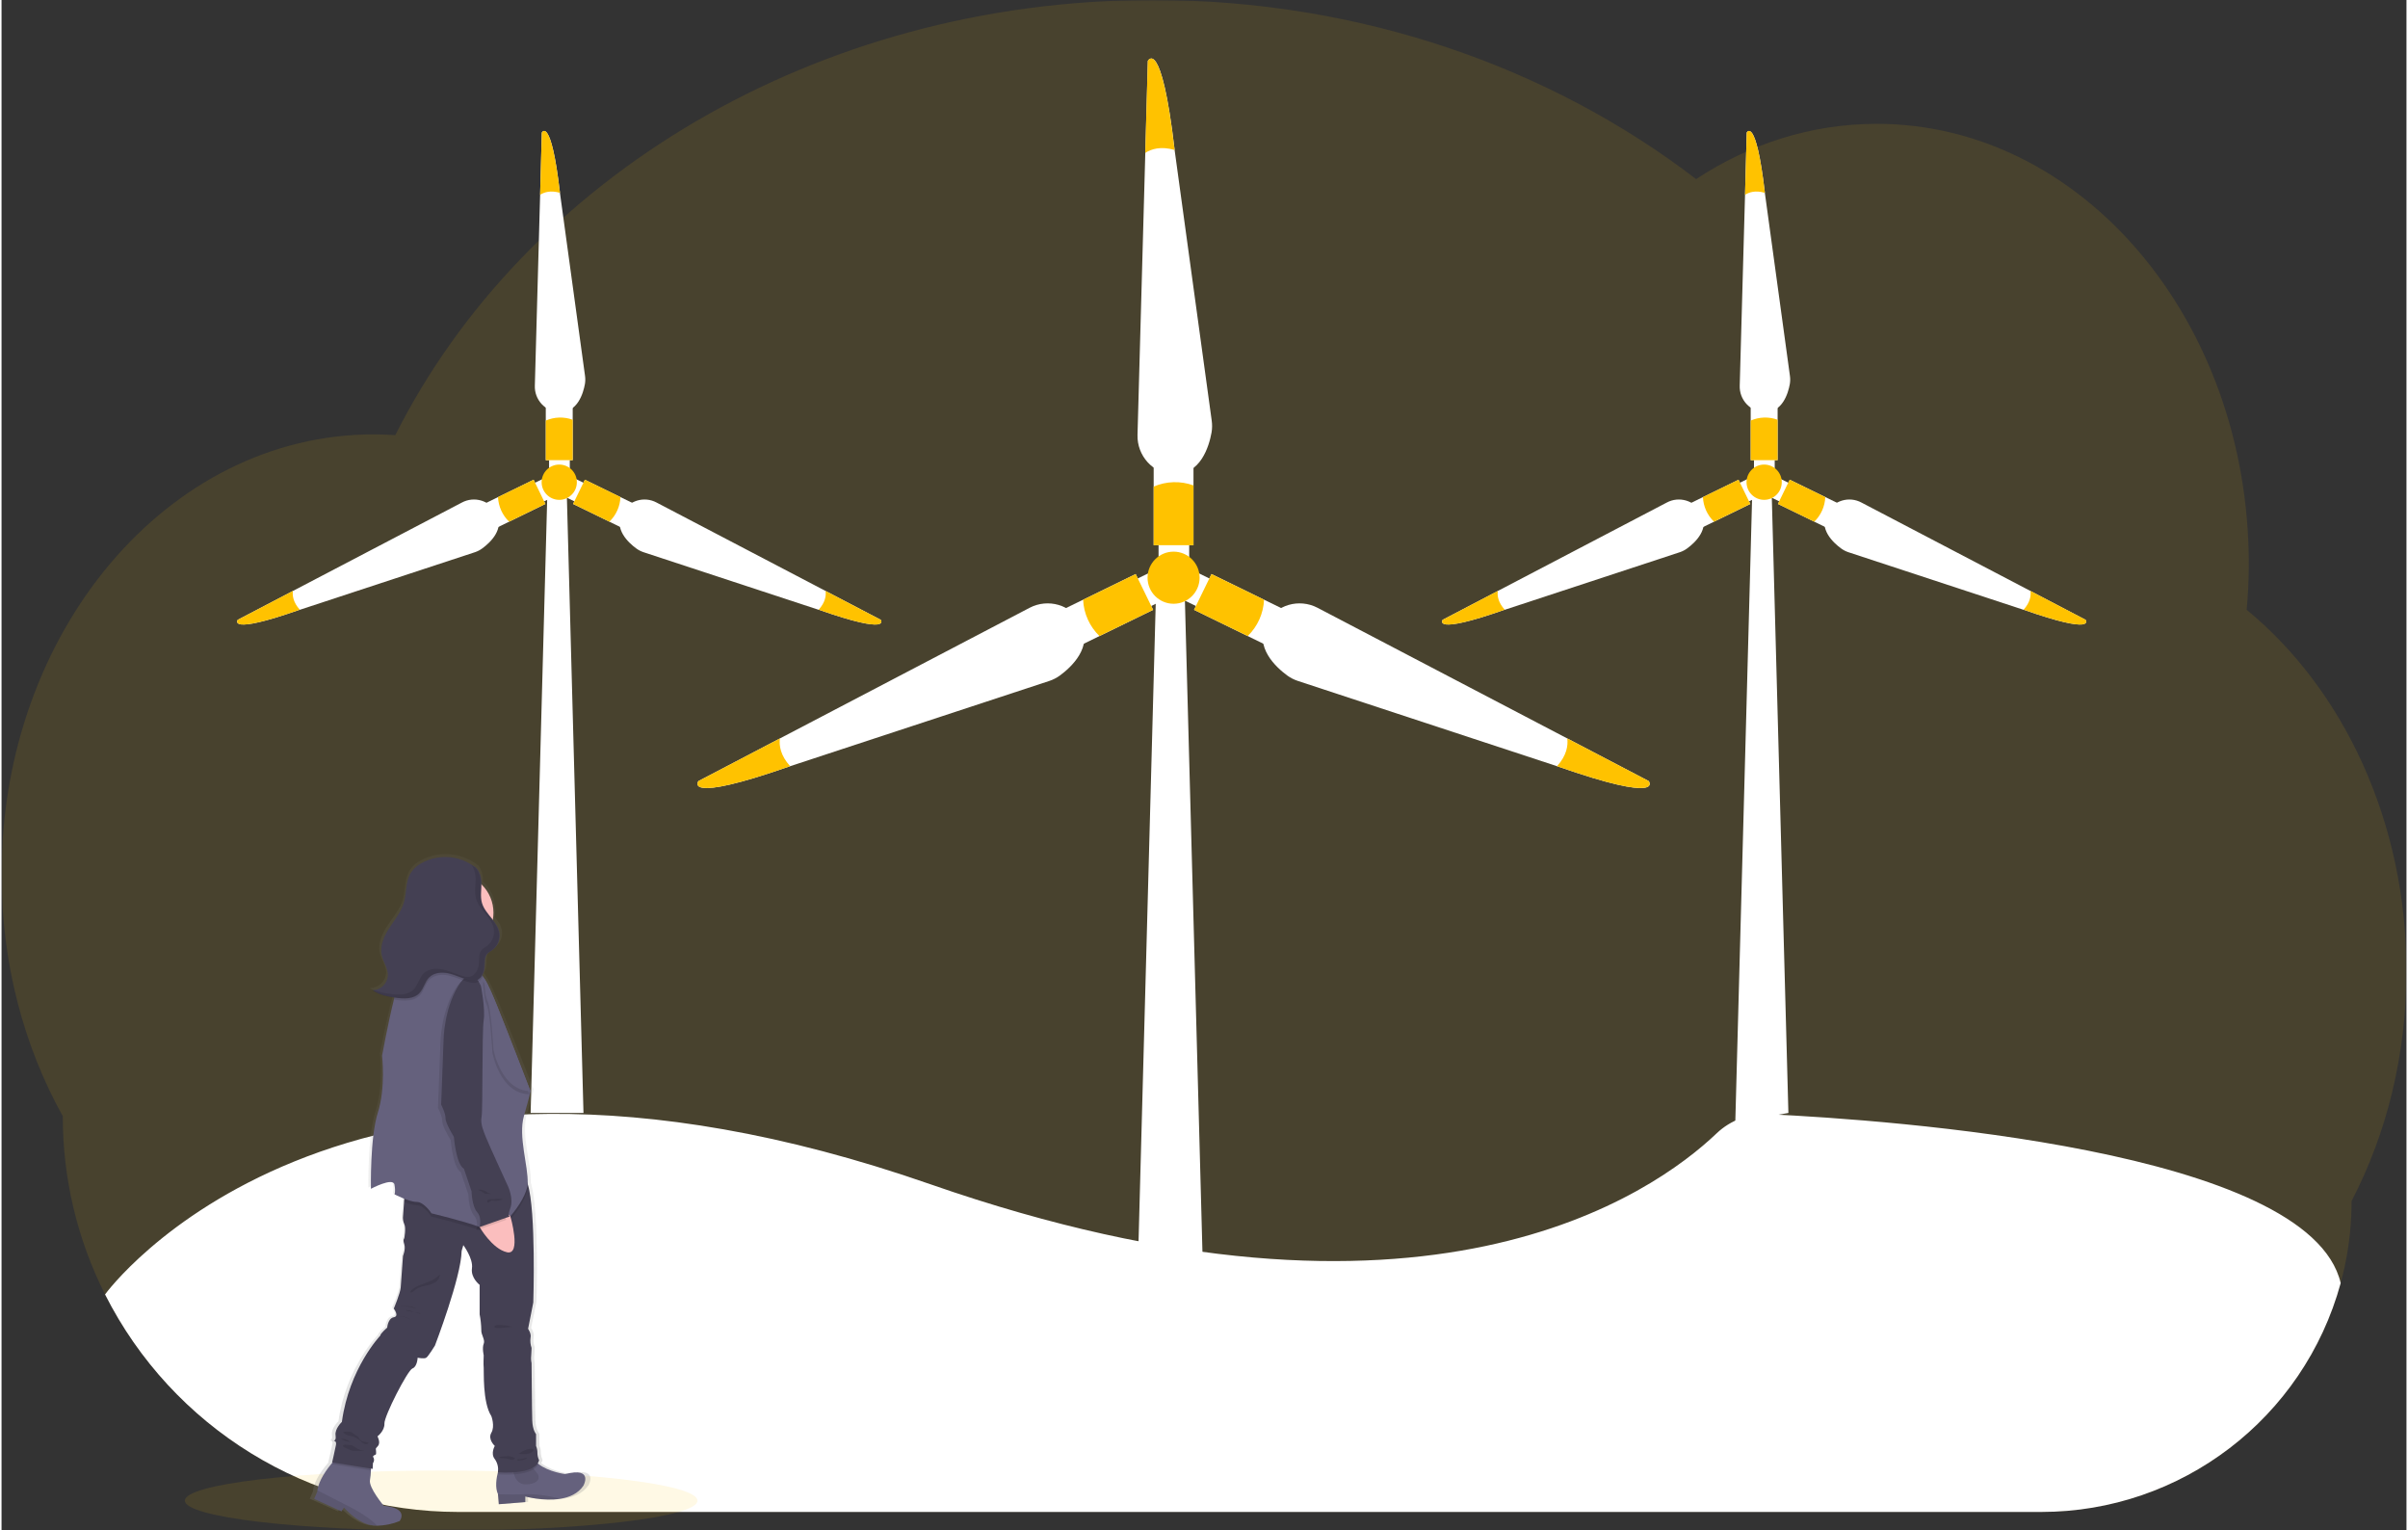 <?xml version="1.0" encoding="UTF-8"?>
<svg xmlns="http://www.w3.org/2000/svg" xmlns:xlink="http://www.w3.org/1999/xlink" width="787px" height="500px" viewBox="0 0 786 500" version="1.1">
<rect x="0" y="0" width="786" height="500" fill="#333333" stroke="none"/>
<defs>
<filter id="alpha" filterUnits="objectBoundingBox" x="0%" y="0%" width="100%" height="100%">
  <feColorMatrix type="matrix" in="SourceGraphic" values="0 0 0 0 1 0 0 0 0 1 0 0 0 0 1 0 0 0 1 0"/>
</filter>
<mask id="mask0">
  <g filter="url(#alpha)">
<rect x="0" y="0" width="786" height="500" style="fill:rgb(0%,0%,0%);fill-opacity:0.102;stroke:none;"/>
  </g>
</mask>
<clipPath id="clip1">
  <rect x="0" y="0" width="786" height="501"/>
</clipPath>
<g id="surface5" clip-path="url(#clip1)">
<path style=" stroke:none;fill-rule:nonzero;fill:rgb(100%,76.078%,0%);fill-opacity:1;" d="M 786 317.285 C 786.016 330.664 784.438 343.996 781.293 357 C 778.328 369.305 773.883 381.207 768.062 392.441 C 768.098 419.387 757.422 445.238 738.391 464.293 C 719.355 483.344 693.535 494.035 666.617 494.004 L 149.211 494.004 C 100.445 493.973 55.84 466.5 33.836 422.938 C 24.723 404.879 19.988 384.93 20.02 364.699 C 7.367 342 0 314.855 0 285.668 C 0 206.277 54.441 141.926 121.609 141.926 C 123.988 141.926 126.352 142.016 128.695 142.172 C 170.84 58.41 265.895 0 376.332 0 C 444.227 0 506.289 22.062 553.836 58.516 C 571.312 47.023 591.438 40.461 612.852 40.461 C 680.012 40.461 734.465 104.82 734.465 184.203 C 734.465 189.281 734.234 194.293 733.777 199.238 C 765.348 225.207 786 268.391 786 317.285 Z M 786 317.285 "/>
</g>
<mask id="mask1">
  <g filter="url(#alpha)">
<rect x="0" y="0" width="786" height="500" style="fill:rgb(0%,0%,0%);fill-opacity:0.102;stroke:none;"/>
  </g>
</mask>
<clipPath id="clip2">
  <rect x="0" y="0" width="786" height="501"/>
</clipPath>
<g id="surface8" clip-path="url(#clip2)">
<path style=" stroke:none;fill-rule:nonzero;fill:rgb(100%,76.078%,0%);fill-opacity:1;" d="M 227.453 490.309 C 227.453 484.875 189.949 480.469 143.684 480.469 C 97.422 480.469 59.918 484.875 59.918 490.309 C 59.918 495.746 97.422 500.152 143.684 500.152 C 189.949 500.152 227.453 495.746 227.453 490.309 Z M 227.453 490.309 "/>
</g>
<linearGradient id="linear0" gradientUnits="userSpaceOnUse" x1="241.37" y1="811.22" x2="241.37" y2="492.1" gradientTransform="matrix(0.687,0,0,0.688,-19.238,-59.415)">
<stop offset="0" style="stop-color:rgb(50.196%,50.196%,50.196%);stop-opacity:0.251;"/>
<stop offset="0.54" style="stop-color:rgb(50.196%,50.196%,50.196%);stop-opacity:0.122;"/>
<stop offset="1" style="stop-color:rgb(50.196%,50.196%,50.196%);stop-opacity:0.102;"/>
</linearGradient>
<mask id="mask2">
  <g filter="url(#alpha)">
<rect x="0" y="0" width="786" height="500" style="fill:rgb(0%,0%,0%);fill-opacity:0.102;stroke:none;"/>
  </g>
</mask>
<clipPath id="clip3">
  <rect x="0" y="0" width="786" height="501"/>
</clipPath>
<g id="surface11" clip-path="url(#clip3)">
<path style=" stroke:none;fill-rule:nonzero;fill:rgb(0%,0%,0%);fill-opacity:1;" d="M 167.094 479.223 C 167.094 479.223 167.094 485.109 171.387 485 C 175.684 484.891 176.258 482.656 174.898 481.141 C 173.977 480.07 173.18 478.895 172.523 477.641 Z M 167.094 479.223 "/>
</g>
<mask id="mask3">
  <g filter="url(#alpha)">
<rect x="0" y="0" width="786" height="500" style="fill:rgb(0%,0%,0%);fill-opacity:0.102;stroke:none;"/>
  </g>
</mask>
<clipPath id="clip4">
  <rect x="0" y="0" width="786" height="501"/>
</clipPath>
<g id="surface14" clip-path="url(#clip4)">
<path style=" stroke:none;fill-rule:nonzero;fill:rgb(0%,0%,0%);fill-opacity:1;" d="M 120.73 477.414 C 120.73 477.414 120.773 478.789 120.73 480.469 L 108.09 478.406 C 108.09 478.406 108.152 478.164 108.238 477.766 C 109.25 476.562 110.012 475.805 110.012 475.805 Z M 120.73 477.414 "/>
</g>
<mask id="mask4">
  <g filter="url(#alpha)">
<rect x="0" y="0" width="786" height="500" style="fill:rgb(0%,0%,0%);fill-opacity:0.102;stroke:none;"/>
  </g>
</mask>
<clipPath id="clip5">
  <rect x="0" y="0" width="786" height="501"/>
</clipPath>
<g id="surface17" clip-path="url(#clip5)">
<path style=" stroke:none;fill-rule:nonzero;fill:rgb(0%,0%,0%);fill-opacity:1;" d="M 175.504 478.336 C 173.594 482.758 162.23 481.711 162.23 481.711 C 162.285 481.355 162.305 480.992 162.293 480.633 C 162.582 479.539 162.941 478.465 163.363 477.414 C 163.363 477.414 170.824 471.074 173.312 475.832 C 173.852 476.816 174.598 477.672 175.504 478.336 Z M 175.504 478.336 "/>
</g>
<mask id="mask5">
  <g filter="url(#alpha)">
<rect x="0" y="0" width="786" height="500" style="fill:rgb(0%,0%,0%);fill-opacity:0.102;stroke:none;"/>
  </g>
</mask>
<clipPath id="clip6">
  <rect x="0" y="0" width="786" height="501"/>
</clipPath>
<g id="surface20" clip-path="url(#clip6)">
<path style=" stroke:none;fill-rule:nonzero;fill:rgb(0%,0%,0%);fill-opacity:1;" d="M 122.758 498.508 C 121.961 498.504 121.168 498.414 120.387 498.246 C 115.867 497.223 111.91 492.578 111.91 492.578 L 111.117 493.832 L 102.188 489.754 L 103.195 487.352 L 103.238 486.945 L 112.473 491.656 C 112.473 491.656 119.844 495.191 122.758 498.508 Z M 122.758 498.508 "/>
</g>
<mask id="mask6">
  <g filter="url(#alpha)">
<rect x="0" y="0" width="786" height="500" style="fill:rgb(0%,0%,0%);fill-opacity:0.102;stroke:none;"/>
  </g>
</mask>
<clipPath id="clip7">
  <rect x="0" y="0" width="786" height="501"/>
</clipPath>
<g id="surface23" clip-path="url(#clip7)">
<path style=" stroke:none;fill-rule:nonzero;fill:rgb(0%,0%,0%);fill-opacity:1;" d="M 182.594 489.703 C 177.098 490.586 171.168 488.961 171.168 488.961 L 171.168 490.789 L 162.504 491.48 L 162.234 488.246 C 164.984 488.293 169.402 488.344 171.324 488.191 C 175.133 488.184 178.922 488.695 182.594 489.703 Z M 182.594 489.703 "/>
</g>
<mask id="mask7">
  <g filter="url(#alpha)">
<rect x="0" y="0" width="786" height="500" style="fill:rgb(0%,0%,0%);fill-opacity:0.102;stroke:none;"/>
  </g>
</mask>
<clipPath id="clip8">
  <rect x="0" y="0" width="786" height="501"/>
</clipPath>
<g id="surface26" clip-path="url(#clip8)">
<path style=" stroke:none;fill-rule:nonzero;fill:rgb(0%,0%,0%);fill-opacity:1;" d="M 113.051 467.777 C 113.5 467.738 113.957 467.797 114.383 467.949 C 114.828 468.219 115.25 468.52 115.645 468.859 C 115.941 469.016 116.223 469.203 116.484 469.414 C 116.812 469.738 116.953 470.219 117.281 470.543 C 117.887 471.141 118.883 471.004 119.688 471.293 C 119.777 471.293 119.871 471.367 119.887 471.457 C 119.898 471.547 119.824 471.625 119.75 471.68 C 119.344 471.91 118.848 471.91 118.441 471.68 C 118.043 471.453 117.676 471.176 117.352 470.852 C 116.723 470.297 116.004 469.848 115.227 469.531 C 114.164 469.113 112.309 468.996 111.633 467.949 C 111.949 467.711 112.637 467.785 113.051 467.777 Z M 113.051 467.777 "/>
</g>
<mask id="mask8">
  <g filter="url(#alpha)">
<rect x="0" y="0" width="786" height="500" style="fill:rgb(0%,0%,0%);fill-opacity:0.102;stroke:none;"/>
  </g>
</mask>
<clipPath id="clip9">
  <rect x="0" y="0" width="786" height="501"/>
</clipPath>
<g id="surface29" clip-path="url(#clip9)">
<path style=" stroke:none;fill-rule:nonzero;fill:rgb(0%,0%,0%);fill-opacity:1;" d="M 112.141 470.156 C 112.383 470.227 112.613 470.32 112.828 470.441 L 113.992 471.023 C 113.168 471.078 112.344 470.895 111.621 470.496 C 111.363 470.391 111.113 470.273 110.871 470.137 C 111.293 470.074 111.723 470.082 112.141 470.156 Z M 112.141 470.156 "/>
</g>
<mask id="mask9">
  <g filter="url(#alpha)">
<rect x="0" y="0" width="786" height="500" style="fill:rgb(0%,0%,0%);fill-opacity:0.102;stroke:none;"/>
  </g>
</mask>
<clipPath id="clip10">
  <rect x="0" y="0" width="786" height="501"/>
</clipPath>
<g id="surface32" clip-path="url(#clip10)">
<path style=" stroke:none;fill-rule:nonzero;fill:rgb(0%,0%,0%);fill-opacity:1;" d="M 113.676 472.141 C 113.93 472.129 114.184 472.148 114.43 472.199 C 114.867 472.355 115.273 472.586 115.625 472.887 C 116.473 473.574 117.531 473.941 118.621 473.926 C 118.406 474.027 118.168 474.066 117.934 474.043 L 115.504 474.043 C 114.871 474.086 114.238 473.941 113.688 473.625 C 113.277 473.426 111.57 472.938 111.559 472.367 C 111.543 471.797 113.262 472.141 113.676 472.141 Z M 113.676 472.141 "/>
</g>
<mask id="mask10">
  <g filter="url(#alpha)">
<rect x="0" y="0" width="786" height="500" style="fill:rgb(0%,0%,0%);fill-opacity:0.102;stroke:none;"/>
  </g>
</mask>
<clipPath id="clip11">
  <rect x="0" y="0" width="786" height="501"/>
</clipPath>
<g id="surface35" clip-path="url(#clip11)">
<path style=" stroke:none;fill-rule:nonzero;fill:rgb(0%,0%,0%);fill-opacity:1;" d="M 169.016 475.027 C 169.762 475.109 170.512 475.129 171.258 475.09 C 172.043 475.066 172.809 474.832 173.469 474.402 C 174.121 473.898 173.984 473.383 173.152 473.348 C 172.379 473.387 171.621 473.57 170.922 473.898 C 170.559 474.047 170.207 474.223 169.875 474.43 C 169.703 474.504 169.141 475.035 169.016 475.027 Z M 169.016 475.027 "/>
</g>
<mask id="mask11">
  <g filter="url(#alpha)">
<rect x="0" y="0" width="786" height="500" style="fill:rgb(0%,0%,0%);fill-opacity:0.102;stroke:none;"/>
  </g>
</mask>
<clipPath id="clip12">
  <rect x="0" y="0" width="786" height="501"/>
</clipPath>
<g id="surface38" clip-path="url(#clip12)">
<path style=" stroke:none;fill-rule:nonzero;fill:rgb(0%,0%,0%);fill-opacity:1;" d="M 171.723 476.266 C 171.656 476.539 171.367 476.691 171.105 476.797 C 170.465 477.039 169.797 477.184 169.113 477.234 C 168.941 477.234 168.461 477.234 168.523 476.969 C 168.586 476.699 169.301 476.781 169.473 476.762 C 170.23 476.645 170.984 476.48 171.723 476.266 Z M 171.723 476.266 "/>
</g>
<mask id="mask12">
  <g filter="url(#alpha)">
<rect x="0" y="0" width="786" height="500" style="fill:rgb(0%,0%,0%);fill-opacity:0.102;stroke:none;"/>
  </g>
</mask>
<clipPath id="clip13">
  <rect x="0" y="0" width="786" height="501"/>
</clipPath>
<g id="surface41" clip-path="url(#clip13)">
<path style=" stroke:none;fill-rule:nonzero;fill:rgb(0%,0%,0%);fill-opacity:1;" d="M 164.938 475.82 C 165.887 475.707 166.848 475.898 167.684 476.363 C 167.711 476.379 167.73 476.402 167.738 476.43 C 167.75 476.449 167.75 476.473 167.738 476.492 C 167.562 476.828 167.199 477.023 166.82 476.988 C 166.453 476.945 166.09 476.855 165.746 476.719 C 165.176 476.535 164.574 476.445 163.973 476.449 C 163.707 476.477 163.438 476.477 163.172 476.449 C 162.375 476.312 162.633 475.992 163.246 475.922 C 163.809 475.859 164.371 475.824 164.938 475.82 Z M 164.938 475.82 "/>
</g>
<mask id="mask13">
  <g filter="url(#alpha)">
<rect x="0" y="0" width="786" height="500" style="fill:rgb(0%,0%,0%);fill-opacity:0.102;stroke:none;"/>
  </g>
</mask>
<clipPath id="clip14">
  <rect x="0" y="0" width="786" height="501"/>
</clipPath>
<g id="surface44" clip-path="url(#clip14)">
<path style=" stroke:none;fill-rule:nonzero;fill:rgb(0%,0%,0%);fill-opacity:1;" d="M 133.867 431.336 C 132.734 430.539 131.391 430.098 130.008 430.07 C 131.406 429.98 132.789 430.434 133.867 431.336 Z M 133.867 431.336 "/>
</g>
<mask id="mask14">
  <g filter="url(#alpha)">
<rect x="0" y="0" width="786" height="500" style="fill:rgb(0%,0%,0%);fill-opacity:0.102;stroke:none;"/>
  </g>
</mask>
<clipPath id="clip15">
  <rect x="0" y="0" width="786" height="501"/>
</clipPath>
<g id="surface47" clip-path="url(#clip15)">
<path style=" stroke:none;fill-rule:nonzero;fill:rgb(0%,0%,0%);fill-opacity:1;" d="M 132.809 426.766 C 133.828 426.773 134.828 427.059 135.695 427.594 L 134.652 427.305 C 134.023 427.105 133.375 426.969 132.719 426.898 C 132.344 426.863 131.965 426.898 131.586 426.855 C 131.207 426.816 130.727 426.746 130.301 426.734 C 131.133 426.773 131.973 426.727 132.809 426.766 Z M 132.809 426.766 "/>
</g>
<mask id="mask15">
  <g filter="url(#alpha)">
<rect x="0" y="0" width="786" height="500" style="fill:rgb(0%,0%,0%);fill-opacity:0.102;stroke:none;"/>
  </g>
</mask>
<clipPath id="clip16">
  <rect x="0" y="0" width="786" height="501"/>
</clipPath>
<g id="surface50" clip-path="url(#clip16)">
<path style=" stroke:none;fill-rule:nonzero;fill:rgb(0%,0%,0%);fill-opacity:1;" d="M 136.211 428.941 C 136.527 429.004 136.898 429.141 136.965 429.465 C 136.965 429.27 134.727 428.637 134.453 428.551 C 133.992 428.383 132.516 427.738 132.176 428.184 C 133.477 428.535 134.879 428.664 136.211 428.941 Z M 136.211 428.941 "/>
</g>
<mask id="mask16">
  <g filter="url(#alpha)">
<rect x="0" y="0" width="786" height="500" style="fill:rgb(0%,0%,0%);fill-opacity:0.102;stroke:none;"/>
  </g>
</mask>
<clipPath id="clip17">
  <rect x="0" y="0" width="786" height="501"/>
</clipPath>
<g id="surface53" clip-path="url(#clip17)">
<path style=" stroke:none;fill-rule:nonzero;fill:rgb(0%,0%,0%);fill-opacity:1;" d="M 139.355 418.887 C 140.844 418.387 142.18 417.527 143.254 416.383 C 143.23 417.418 142.691 418.371 141.816 418.926 C 140.945 419.457 139.984 419.816 138.98 419.984 C 137.977 420.156 136.996 420.449 136.066 420.859 C 135.621 421.086 134.227 422.406 133.785 422.34 C 133.227 422.254 134.113 421.375 134.32 421.219 C 135.793 420.07 137.652 419.559 139.355 418.887 Z M 139.355 418.887 "/>
</g>
<mask id="mask17">
  <g filter="url(#alpha)">
<rect x="0" y="0" width="786" height="500" style="fill:rgb(0%,0%,0%);fill-opacity:0.102;stroke:none;"/>
  </g>
</mask>
<clipPath id="clip18">
  <rect x="0" y="0" width="786" height="501"/>
</clipPath>
<g id="surface56" clip-path="url(#clip18)">
<path style=" stroke:none;fill-rule:nonzero;fill:rgb(0%,0%,0%);fill-opacity:1;" d="M 167.066 433.57 C 166.586 433.406 160.746 434.539 161.102 433.406 C 161.324 432.715 163.219 432.965 163.691 432.984 C 164.84 433.016 165.977 433.215 167.066 433.57 Z M 167.066 433.57 "/>
</g>
<mask id="mask18">
  <g filter="url(#alpha)">
<rect x="0" y="0" width="786" height="500" style="fill:rgb(0%,0%,0%);fill-opacity:0.102;stroke:none;"/>
  </g>
</mask>
<clipPath id="clip19">
  <rect x="0" y="0" width="786" height="501"/>
</clipPath>
<g id="surface59" clip-path="url(#clip19)">
<path style=" stroke:none;fill-rule:nonzero;fill:rgb(0%,0%,0%);fill-opacity:1;" d="M 171.965 386.941 C 171.965 387.234 171.965 387.516 171.965 387.793 C 171.738 393.57 161.445 405.227 159.07 403.301 C 156.691 401.375 140.52 397.523 140.52 397.523 C 140.52 397.523 138.141 393.789 135.652 393.789 C 134.242 393.668 132.859 393.309 131.566 392.73 L 132.031 386.094 C 132.031 386.094 167.203 380.062 171.078 384.926 C 171.492 385.539 171.793 386.219 171.965 386.941 Z M 171.965 386.941 "/>
</g>
<mask id="mask19">
  <g filter="url(#alpha)">
<rect x="0" y="0" width="786" height="500" style="fill:rgb(0%,0%,0%);fill-opacity:0.102;stroke:none;"/>
  </g>
</mask>
<clipPath id="clip20">
  <rect x="0" y="0" width="786" height="501"/>
</clipPath>
<g id="surface62" clip-path="url(#clip20)">
<path style=" stroke:none;fill-rule:nonzero;fill:rgb(0%,0%,0%);fill-opacity:1;" d="M 172.523 357.531 C 162.902 357.422 160.422 343.949 160.422 343.949 C 160.422 343.949 159.734 330.59 158.5 328.129 C 157.812 326.754 157.504 323.371 157.363 320.617 C 158.875 322.887 160.41 326.809 161.895 330.391 C 164.043 335.57 172.523 357.531 172.523 357.531 Z M 172.523 357.531 "/>
</g>
<mask id="mask20">
  <g filter="url(#alpha)">
<rect x="0" y="0" width="786" height="500" style="fill:rgb(0%,0%,0%);fill-opacity:0.102;stroke:none;"/>
  </g>
</mask>
<clipPath id="clip21">
  <rect x="0" y="0" width="786" height="501"/>
</clipPath>
<g id="surface65" clip-path="url(#clip21)">
<path style=" stroke:none;fill-rule:nonzero;fill:rgb(0%,0%,0%);fill-opacity:1;" d="M 155.648 323.281 C 155.648 323.281 152.816 315.586 148.18 323.281 C 143.543 330.977 143.43 340.715 143.43 340.715 L 142.641 361.996 C 142.641 361.996 144.113 364.828 144.055 366.41 C 144 367.992 146.805 372.523 146.805 372.523 C 146.805 372.523 147.492 381.465 150.082 382.938 L 152.57 390.297 C 152.57 390.297 152.688 395.164 154.383 397.09 C 156.082 399.016 155.188 401.988 155.188 401.988 L 165.238 398.465 C 165.238 398.465 164.105 398.871 165.238 395.832 C 166.371 392.793 164.551 388.824 164.551 388.824 C 164.551 388.824 158.105 374.785 157.316 372.75 C 156.527 370.715 155.395 368.336 155.848 365.957 C 156.301 363.578 155.938 338.336 156.535 334.492 C 157.133 330.648 155.648 323.281 155.648 323.281 Z M 155.648 323.281 "/>
</g>
<mask id="mask21">
  <g filter="url(#alpha)">
<rect x="0" y="0" width="786" height="500" style="fill:rgb(0%,0%,0%);fill-opacity:0.102;stroke:none;"/>
  </g>
</mask>
<clipPath id="clip22">
  <rect x="0" y="0" width="786" height="501"/>
</clipPath>
<g id="surface68" clip-path="url(#clip22)">
<path style=" stroke:none;fill-rule:nonzero;fill:rgb(0%,0%,0%);fill-opacity:1;" d="M 156.883 388.781 C 157.312 388.832 157.727 388.957 158.113 389.148 C 158.422 389.312 158.691 389.555 158.992 389.727 C 159.348 389.926 159.746 390.035 160.156 390.043 C 159.699 390.043 159.246 390.09 158.781 390.098 C 158.5 390.109 158.219 390.074 157.949 389.992 C 157.703 389.867 157.473 389.715 157.262 389.531 C 156.984 389.328 156.684 389.16 156.363 389.039 C 156.121 388.934 155.859 388.898 155.758 388.652 C 156.137 388.664 156.512 388.707 156.883 388.781 Z M 156.883 388.781 "/>
</g>
<mask id="mask22">
  <g filter="url(#alpha)">
<rect x="0" y="0" width="786" height="500" style="fill:rgb(0%,0%,0%);fill-opacity:0.102;stroke:none;"/>
  </g>
</mask>
<clipPath id="clip23">
  <rect x="0" y="0" width="786" height="501"/>
</clipPath>
<g id="surface71" clip-path="url(#clip23)">
<path style=" stroke:none;fill-rule:nonzero;fill:rgb(0%,0%,0%);fill-opacity:1;" d="M 160.711 391.824 C 161.137 391.824 161.562 391.727 161.996 391.699 C 162.617 391.676 163.242 391.707 163.859 391.797 C 162.949 392.25 161.926 392.434 160.918 392.316 C 160.625 392.242 160.32 392.242 160.031 392.316 C 159.715 392.449 158.801 393.488 158.719 392.566 C 158.637 391.645 160.188 391.844 160.711 391.824 Z M 160.711 391.824 "/>
</g>
<mask id="mask23">
  <g filter="url(#alpha)">
<rect x="0" y="0" width="786" height="500" style="fill:rgb(0%,0%,0%);fill-opacity:0.102;stroke:none;"/>
  </g>
</mask>
<clipPath id="clip24">
  <rect x="0" y="0" width="786" height="501"/>
</clipPath>
<g id="surface74" clip-path="url(#clip24)">
<path style=" stroke:none;fill-rule:nonzero;fill:rgb(0%,0%,0%);fill-opacity:1;" d="M 155.512 284.637 L 153.902 283.438 C 154.078 283.5 154.25 283.574 154.41 283.664 C 154.754 283.855 155.062 284.102 155.332 284.387 C 155.512 284.539 155.688 284.703 155.859 284.863 Z M 155.512 284.637 "/>
</g>
<mask id="mask24">
  <g filter="url(#alpha)">
<rect x="0" y="0" width="786" height="500" style="fill:rgb(0%,0%,0%);fill-opacity:0.102;stroke:none;"/>
  </g>
</mask>
<clipPath id="clip25">
  <rect x="0" y="0" width="786" height="501"/>
</clipPath>
<g id="surface77" clip-path="url(#clip25)">
<path style=" stroke:none;fill-rule:nonzero;fill:rgb(0%,0%,0%);fill-opacity:1;" d="M 157.336 319.008 C 157.043 319.684 156.566 320.266 155.965 320.688 C 155.602 320.938 155.188 321.098 154.754 321.156 C 154.137 321.211 153.516 321.145 152.926 320.961 C 152.176 320.773 151.434 320.543 150.707 320.273 C 149.285 319.688 147.828 319.191 146.344 318.789 C 144.082 318.273 141.453 318.461 139.832 320.109 C 138.41 321.562 138.059 323.816 136.637 325.27 C 134.734 327.207 131.613 327.09 128.914 326.711 L 128.281 326.625 C 129.496 321.762 130.777 317.684 131.75 317.035 C 134.355 315.336 147.926 317.035 147.926 317.035 C 147.926 317.035 153.578 317.145 155.73 317.723 C 156.383 317.977 156.945 318.426 157.336 319.008 Z M 157.336 319.008 "/>
</g>
<mask id="mask25">
  <g filter="url(#alpha)">
<rect x="0" y="0" width="786" height="500" style="fill:rgb(0%,0%,0%);fill-opacity:0.102;stroke:none;"/>
  </g>
</mask>
<clipPath id="clip26">
  <rect x="0" y="0" width="786" height="501"/>
</clipPath>
<g id="surface80" clip-path="url(#clip26)">
<path style=" stroke:none;fill-rule:nonzero;fill:rgb(0%,0%,0%);fill-opacity:1;" d="M 134.98 298.219 C 134.98 293.027 138.086 288.344 142.863 286.328 C 147.641 284.312 153.16 285.359 156.871 288.98 C 156.91 291.23 156.422 293.535 157.055 295.703 C 157.641 297.715 159.117 299.34 160.449 301.02 C 159.02 307.438 152.996 311.754 146.465 311.035 C 139.934 310.316 134.984 304.797 134.98 298.219 Z M 134.98 298.219 "/>
</g>
<mask id="mask26">
  <g filter="url(#alpha)">
<rect x="0" y="0" width="786" height="500" style="fill:rgb(0%,0%,0%);fill-opacity:0.102;stroke:none;"/>
  </g>
</mask>
<clipPath id="clip27">
  <rect x="0" y="0" width="786" height="501"/>
</clipPath>
<g id="surface83" clip-path="url(#clip27)">
<path style=" stroke:none;fill-rule:nonzero;fill:rgb(0%,0%,0%);fill-opacity:1;" d="M 162.613 304.992 C 162.078 301.156 157.93 298.762 156.844 295.043 C 156.211 292.883 156.699 290.578 156.664 288.328 C 156.684 286.762 156.199 285.23 155.289 283.953 L 155.605 284.188 C 155.438 284.023 155.258 283.863 155.07 283.715 C 154.812 283.441 154.512 283.207 154.184 283.027 C 153.992 282.883 153.793 282.75 153.602 282.621 L 153.91 282.902 L 153.594 282.668 C 154.504 283.941 154.984 285.477 154.969 287.043 C 154.969 289.285 154.512 291.594 155.145 293.754 C 156.23 297.477 160.383 299.871 160.918 303.707 C 161.184 305.875 160.227 308.012 158.43 309.25 C 157.941 309.527 157.48 309.852 157.055 310.219 C 155.914 311.363 156.141 313.227 156.02 314.844 C 155.867 316.781 154.746 318.926 152.824 319.188 C 152.207 319.242 151.582 319.18 150.988 319.004 C 148.75 318.418 146.668 317.316 144.406 316.801 C 142.145 316.285 139.523 316.465 137.895 318.121 C 136.473 319.566 136.121 321.824 134.699 323.273 C 132.797 325.219 129.676 325.098 126.984 324.727 C 125.211 324.523 123.469 324.121 121.789 323.527 C 121.562 323.566 121.332 323.582 121.102 323.582 C 123.285 325.129 126.016 325.648 128.66 326.023 C 131.305 326.402 134.473 326.52 136.375 324.574 C 137.797 323.129 138.148 320.867 139.57 319.422 C 141.199 317.766 143.828 317.578 146.082 318.102 C 148.336 318.625 150.426 319.719 152.664 320.301 C 153.258 320.48 153.883 320.543 154.5 320.488 C 156.422 320.227 157.543 318.082 157.695 316.141 C 157.816 314.527 157.59 312.66 158.73 311.52 C 159.16 311.156 159.621 310.832 160.105 310.551 C 161.914 309.312 162.883 307.168 162.613 304.992 Z M 162.613 304.992 "/>
</g>
</defs>
<g id="surface1">
<use xlink:href="#surface5" mask="url(#mask0)"/>
<path style=" stroke:none;fill-rule:nonzero;fill:rgb(100%,100%,100%);fill-opacity:1;" d="M 395.465 141.328 C 394.656 145.785 391.914 155.191 383.059 154.957 C 376.297 154.785 371.09 148.879 371.27 142.113 L 373.816 49.953 L 374.648 19.898 C 374.648 19.898 379.031 11.582 383.395 48.859 L 383.395 48.996 L 395.516 137.387 C 395.707 138.695 395.691 140.023 395.465 141.328 Z M 395.465 141.328 "/>
<path style=" stroke:none;fill-rule:nonzero;fill:rgb(100%,100%,100%);fill-opacity:1;" d="M 376.551 150.273 L 389.566 150.273 L 389.566 178.137 L 376.551 178.137 Z M 376.551 150.273 "/>
<path style=" stroke:none;fill-rule:nonzero;fill:rgb(100%,100%,100%);fill-opacity:1;" d="M 378.152 171.52 L 388.164 171.52 L 388.164 183.75 L 378.152 183.75 Z M 378.152 171.52 "/>
<path style=" stroke:none;fill-rule:nonzero;fill:rgb(100%,76.078%,0%);fill-opacity:1;" d="M 383.414 49.004 C 378.859 47.676 375.762 48.688 373.797 49.957 L 374.629 19.902 C 374.629 19.902 379.012 11.59 383.375 48.863 Z M 383.414 49.004 "/>
<path style=" stroke:none;fill-rule:nonzero;fill:rgb(100%,76.078%,0%);fill-opacity:1;" d="M 389.566 158.605 L 389.566 178.137 L 376.551 178.137 L 376.551 158.988 C 380.68 157.199 385.336 157.062 389.566 158.605 Z M 389.566 158.605 "/>
<path style=" stroke:none;fill-rule:nonzero;fill:rgb(100%,100%,100%);fill-opacity:1;" d="M 420.199 220.703 C 416.551 218.02 409.312 211.43 413.398 203.562 C 416.52 197.559 424.102 195.453 430.102 198.582 L 511.73 241.277 L 538.355 255.199 C 538.355 255.199 543.895 262.766 508.508 250.387 L 508.379 250.344 L 423.699 222.488 C 422.445 222.082 421.266 221.477 420.199 220.703 Z M 420.199 220.703 "/>
<path style=" stroke:none;fill-rule:nonzero;fill:rgb(100%,100%,100%);fill-opacity:1;" d="M 389.746 199.262 L 395.449 187.555 L 420.465 199.77 L 414.762 211.477 Z M 389.746 199.262 "/>
<path style=" stroke:none;fill-rule:nonzero;fill:rgb(100%,100%,100%);fill-opacity:1;" d="M 400.688 191.898 L 396.297 200.902 L 385.32 195.543 L 389.707 186.535 Z M 400.688 191.898 "/>
<path style=" stroke:none;fill-rule:nonzero;fill:rgb(100%,76.078%,0%);fill-opacity:1;" d="M 508.379 250.336 C 511.566 246.816 512.02 243.582 511.73 241.277 L 538.355 255.199 C 538.355 255.199 543.895 262.766 508.508 250.387 Z M 508.379 250.336 "/>
<path style=" stroke:none;fill-rule:nonzero;fill:rgb(100%,76.078%,0%);fill-opacity:1;" d="M 407.285 207.82 L 389.742 199.258 L 395.445 187.566 L 412.621 195.957 C 412.422 200.449 410.512 204.691 407.285 207.82 Z M 407.285 207.82 "/>
<path style=" stroke:none;fill-rule:nonzero;fill:rgb(100%,100%,100%);fill-opacity:1;" d="M 345.914 220.703 C 349.562 218.02 356.805 211.43 352.719 203.562 C 349.598 197.559 342.012 195.453 336.016 198.582 L 254.387 241.277 L 227.762 255.199 C 227.762 255.199 222.223 262.766 257.605 250.387 L 257.738 250.344 L 342.418 222.496 C 343.672 222.086 344.852 221.48 345.914 220.703 Z M 345.914 220.703 "/>
<path style=" stroke:none;fill-rule:nonzero;fill:rgb(100%,100%,100%);fill-opacity:1;" d="M 345.652 199.766 L 370.668 187.555 L 376.371 199.262 L 351.355 211.477 Z M 345.652 199.766 "/>
<path style=" stroke:none;fill-rule:nonzero;fill:rgb(100%,100%,100%);fill-opacity:1;" d="M 376.406 186.531 L 380.797 195.539 L 369.816 200.898 L 365.426 191.895 Z M 376.406 186.531 "/>
<path style=" stroke:none;fill-rule:nonzero;fill:rgb(100%,76.078%,0%);fill-opacity:1;" d="M 257.738 250.336 C 254.551 246.816 254.098 243.582 254.387 241.277 L 227.762 255.199 C 227.762 255.199 222.223 262.766 257.605 250.387 Z M 257.738 250.336 "/>
<path style=" stroke:none;fill-rule:nonzero;fill:rgb(100%,76.078%,0%);fill-opacity:1;" d="M 358.832 207.82 L 376.375 199.258 L 370.672 187.566 L 353.492 195.957 C 353.695 200.449 355.605 204.691 358.832 207.82 Z M 358.832 207.82 "/>
<path style=" stroke:none;fill-rule:nonzero;fill:rgb(100%,100%,100%);fill-opacity:1;" d="M 394.766 493.375 L 369.242 493.375 L 377.348 192.461 L 386.66 192.461 Z M 394.766 493.375 "/>
<path style=" stroke:none;fill-rule:nonzero;fill:rgb(100%,76.078%,0%);fill-opacity:1;" d="M 391.562 188.754 C 391.562 193.457 387.754 197.27 383.059 197.27 C 378.359 197.27 374.551 193.457 374.551 188.754 C 374.551 184.055 378.359 180.242 383.059 180.242 C 387.754 180.242 391.562 184.055 391.562 188.754 Z M 391.562 188.754 "/>
<path style=" stroke:none;fill-rule:nonzero;fill:rgb(100%,100%,100%);fill-opacity:1;" d="M 584.465 125.469 C 583.922 128.48 582.066 134.844 576.074 134.684 C 571.484 134.473 567.922 130.594 568.09 125.996 L 569.824 63.645 L 570.379 43.316 C 570.379 43.316 573.348 37.688 576.301 62.91 L 576.301 63 L 584.5 122.832 C 584.625 123.707 584.613 124.598 584.465 125.469 Z M 584.465 125.469 "/>
<path style=" stroke:none;fill-rule:nonzero;fill:rgb(100%,100%,100%);fill-opacity:1;" d="M 571.672 131.512 L 580.473 131.512 L 580.473 150.363 L 571.672 150.363 Z M 571.672 131.512 "/>
<path style=" stroke:none;fill-rule:nonzero;fill:rgb(100%,100%,100%);fill-opacity:1;" d="M 572.75 145.887 L 579.523 145.887 L 579.523 154.16 L 572.75 154.16 Z M 572.75 145.887 "/>
<path style=" stroke:none;fill-rule:nonzero;fill:rgb(100%,76.078%,0%);fill-opacity:1;" d="M 576.316 63.004 C 573.23 62.113 571.137 62.793 569.824 63.652 L 570.379 43.32 C 570.379 43.32 573.348 37.695 576.301 62.918 Z M 576.316 63.004 "/>
<path style=" stroke:none;fill-rule:nonzero;fill:rgb(100%,76.078%,0%);fill-opacity:1;" d="M 580.473 137.145 L 580.473 150.352 L 571.672 150.352 L 571.672 137.414 C 574.461 136.199 577.613 136.102 580.473 137.145 Z M 580.473 137.145 "/>
<path style=" stroke:none;fill-rule:nonzero;fill:rgb(100%,100%,100%);fill-opacity:1;" d="M 601.18 179.16 C 598.715 177.352 593.809 172.895 596.578 167.57 C 598.777 163.531 603.828 162.027 607.879 164.203 L 663.105 193.09 L 681.113 202.504 C 681.113 202.504 684.863 207.641 660.926 199.242 L 660.836 199.242 L 603.543 180.406 C 602.695 180.117 601.898 179.699 601.18 179.16 Z M 601.18 179.16 "/>
<path style=" stroke:none;fill-rule:nonzero;fill:rgb(100%,100%,100%);fill-opacity:1;" d="M 580.594 164.66 L 584.453 156.742 L 601.379 165.004 L 597.52 172.922 Z M 580.594 164.66 "/>
<path style=" stroke:none;fill-rule:nonzero;fill:rgb(100%,100%,100%);fill-opacity:1;" d="M 588.004 159.68 L 585.031 165.773 L 577.605 162.148 L 580.574 156.051 Z M 588.004 159.68 "/>
<path style=" stroke:none;fill-rule:nonzero;fill:rgb(100%,76.078%,0%);fill-opacity:1;" d="M 660.859 199.215 C 663.016 196.836 663.324 194.648 663.125 193.09 L 681.133 202.504 C 681.133 202.504 684.887 207.641 660.949 199.242 Z M 660.859 199.215 "/>
<path style=" stroke:none;fill-rule:nonzero;fill:rgb(100%,76.078%,0%);fill-opacity:1;" d="M 592.461 170.453 L 580.566 164.656 L 584.422 156.738 L 596.055 162.414 C 595.926 165.453 594.641 168.332 592.461 170.453 Z M 592.461 170.453 "/>
<path style=" stroke:none;fill-rule:nonzero;fill:rgb(100%,100%,100%);fill-opacity:1;" d="M 550.941 179.16 C 553.41 177.352 558.312 172.895 555.547 167.57 C 553.344 163.531 548.297 162.027 544.242 164.203 L 489.016 193.09 L 471.008 202.504 C 471.008 202.504 467.258 207.641 491.195 199.242 L 491.285 199.242 L 548.578 180.406 C 549.426 180.117 550.227 179.699 550.941 179.16 Z M 550.941 179.16 "/>
<path style=" stroke:none;fill-rule:nonzero;fill:rgb(100%,100%,100%);fill-opacity:1;" d="M 550.77 165.008 L 567.695 156.742 L 571.555 164.664 L 554.629 172.926 Z M 550.77 165.008 "/>
<path style=" stroke:none;fill-rule:nonzero;fill:rgb(100%,100%,100%);fill-opacity:1;" d="M 571.57 156.047 L 574.543 162.141 L 567.113 165.77 L 564.145 159.676 Z M 571.57 156.047 "/>
<path style=" stroke:none;fill-rule:nonzero;fill:rgb(100%,76.078%,0%);fill-opacity:1;" d="M 491.285 199.215 C 489.129 196.836 488.816 194.648 489.016 193.09 L 471.008 202.504 C 471.008 202.504 467.258 207.641 491.195 199.242 Z M 491.285 199.215 "/>
<path style=" stroke:none;fill-rule:nonzero;fill:rgb(100%,76.078%,0%);fill-opacity:1;" d="M 559.68 170.453 L 571.547 164.656 L 567.691 156.738 L 556.062 162.414 C 556.199 165.457 557.492 168.336 559.68 170.453 Z M 559.68 170.453 "/>
<path style=" stroke:none;fill-rule:nonzero;fill:rgb(100%,100%,100%);fill-opacity:1;" d="M 583.996 363.645 L 566.641 366.699 L 572.207 160.062 L 578.508 160.062 Z M 583.996 363.645 "/>
<path style=" stroke:none;fill-rule:nonzero;fill:rgb(100%,76.078%,0%);fill-opacity:1;" d="M 581.832 157.551 C 581.832 160.734 579.254 163.316 576.074 163.316 C 572.895 163.316 570.316 160.734 570.316 157.551 C 570.316 154.367 572.895 151.789 576.074 151.789 C 579.254 151.789 581.832 154.367 581.832 157.551 Z M 581.832 157.551 "/>
<path style=" stroke:none;fill-rule:nonzero;fill:rgb(100%,100%,100%);fill-opacity:1;" d="M 190.668 125.469 C 190.125 128.48 188.27 134.844 182.277 134.684 C 177.688 134.473 174.125 130.594 174.301 125.996 L 176.027 63.645 L 176.582 43.316 C 176.582 43.316 179.551 37.688 182.504 62.91 L 182.504 63 L 190.707 122.832 C 190.828 123.707 190.816 124.598 190.668 125.469 Z M 190.668 125.469 "/>
<path style=" stroke:none;fill-rule:nonzero;fill:rgb(100%,100%,100%);fill-opacity:1;" d="M 177.875 131.512 L 186.676 131.512 L 186.676 150.363 L 177.875 150.363 Z M 177.875 131.512 "/>
<path style=" stroke:none;fill-rule:nonzero;fill:rgb(100%,100%,100%);fill-opacity:1;" d="M 178.953 145.887 L 185.727 145.887 L 185.727 154.16 L 178.953 154.16 Z M 178.953 145.887 "/>
<path style=" stroke:none;fill-rule:nonzero;fill:rgb(100%,76.078%,0%);fill-opacity:1;" d="M 182.52 63.004 C 179.441 62.113 177.336 62.793 176.027 63.652 L 176.582 43.32 C 176.582 43.32 179.551 37.695 182.504 62.918 Z M 182.52 63.004 "/>
<path style=" stroke:none;fill-rule:nonzero;fill:rgb(100%,76.078%,0%);fill-opacity:1;" d="M 186.676 137.145 L 186.676 150.352 L 177.875 150.352 L 177.875 137.414 C 180.664 136.199 183.816 136.102 186.676 137.145 Z M 186.676 137.145 "/>
<path style=" stroke:none;fill-rule:nonzero;fill:rgb(100%,100%,100%);fill-opacity:1;" d="M 207.402 179.16 C 204.938 177.352 200.039 172.895 202.809 167.57 C 205.008 163.531 210.051 162.027 214.102 164.203 L 269.328 193.09 L 287.344 202.504 C 287.344 202.504 291.09 207.641 267.152 199.242 L 267.062 199.242 L 209.773 180.406 C 208.922 180.117 208.125 179.699 207.402 179.16 Z M 207.402 179.16 "/>
<path style=" stroke:none;fill-rule:nonzero;fill:rgb(100%,100%,100%);fill-opacity:1;" d="M 186.797 164.66 L 190.656 156.742 L 207.582 165.008 L 203.727 172.926 Z M 186.797 164.66 "/>
<path style=" stroke:none;fill-rule:nonzero;fill:rgb(100%,100%,100%);fill-opacity:1;" d="M 194.203 159.676 L 191.234 165.773 L 183.805 162.145 L 186.773 156.051 Z M 194.203 159.676 "/>
<path style=" stroke:none;fill-rule:nonzero;fill:rgb(100%,76.078%,0%);fill-opacity:1;" d="M 267.062 199.215 C 269.219 196.836 269.527 194.648 269.328 193.09 L 287.344 202.504 C 287.344 202.504 291.09 207.641 267.152 199.242 Z M 267.062 199.215 "/>
<path style=" stroke:none;fill-rule:nonzero;fill:rgb(100%,76.078%,0%);fill-opacity:1;" d="M 198.664 170.453 L 186.797 164.656 L 190.66 156.738 L 202.285 162.414 C 202.152 165.461 200.855 168.336 198.664 170.453 Z M 198.664 170.453 "/>
<path style=" stroke:none;fill-rule:nonzero;fill:rgb(100%,100%,100%);fill-opacity:1;" d="M 157.145 179.16 C 159.617 177.352 164.516 172.895 161.75 167.57 C 159.547 163.531 154.5 162.027 150.445 164.203 L 95.219 193.09 L 77.211 202.504 C 77.211 202.504 73.461 207.641 97.398 199.242 L 97.488 199.242 L 154.781 180.406 C 155.629 180.117 156.43 179.699 157.145 179.16 Z M 157.145 179.16 "/>
<path style=" stroke:none;fill-rule:nonzero;fill:rgb(100%,100%,100%);fill-opacity:1;" d="M 156.969 165.004 L 173.898 156.742 L 177.754 164.66 L 160.828 172.926 Z M 156.969 165.004 "/>
<path style=" stroke:none;fill-rule:nonzero;fill:rgb(100%,100%,100%);fill-opacity:1;" d="M 177.781 156.051 L 180.75 162.148 L 173.32 165.773 L 170.352 159.68 Z M 177.781 156.051 "/>
<path style=" stroke:none;fill-rule:nonzero;fill:rgb(100%,76.078%,0%);fill-opacity:1;" d="M 97.488 199.215 C 95.336 196.836 95.027 194.648 95.219 193.09 L 77.211 202.504 C 77.211 202.504 73.461 207.641 97.398 199.242 Z M 97.488 199.215 "/>
<path style=" stroke:none;fill-rule:nonzero;fill:rgb(100%,76.078%,0%);fill-opacity:1;" d="M 165.883 170.453 L 177.75 164.656 L 173.895 156.738 L 162.262 162.414 C 162.402 165.457 163.699 168.332 165.883 170.453 Z M 165.883 170.453 "/>
<path style=" stroke:none;fill-rule:nonzero;fill:rgb(100%,100%,100%);fill-opacity:1;" d="M 190.199 363.645 L 172.926 363.645 L 178.418 160.062 L 184.711 160.062 Z M 190.199 363.645 "/>
<path style=" stroke:none;fill-rule:nonzero;fill:rgb(100%,76.078%,0%);fill-opacity:1;" d="M 188.035 157.551 C 188.035 160.734 185.457 163.316 182.277 163.316 C 179.098 163.316 176.52 160.734 176.52 157.551 C 176.52 154.367 179.098 151.789 182.277 151.789 C 185.457 151.789 188.035 154.367 188.035 157.551 Z M 188.035 157.551 "/>
<path style=" stroke:none;fill-rule:nonzero;fill:rgb(100%,100%,100%);fill-opacity:1;" d="M 764.488 419.266 C 752.402 463.398 712.332 494 666.617 494.004 L 149.211 494.004 C 100.445 493.973 55.84 466.5 33.836 422.938 C 33.836 422.938 108.832 319.098 303.594 386.941 C 465.285 443.262 539.867 390 560.555 370.289 C 565.078 365.996 571.16 363.738 577.387 364.043 C 617.012 365.922 754.266 375.535 764.508 419.25 Z M 764.488 419.266 "/>
<use xlink:href="#surface8" mask="url(#mask1)"/>
<path style=" stroke:none;fill-rule:nonzero;fill:url(#linear0);" d="M 185.617 481.527 C 185.617 481.527 180.184 480.887 176.645 478.246 L 176.375 478.031 C 176.59 477.711 176.746 477.355 176.836 476.98 C 176.457 476.238 176.258 475.422 176.254 474.586 C 176.262 473.805 176.105 473.031 175.785 472.316 L 175.785 468.453 C 175.785 468.453 174.609 467.199 174.492 464.016 C 174.375 460.832 174.262 445.137 174.262 445.137 C 174.078 444.316 174.039 443.469 174.145 442.633 C 174.262 440.82 174.262 440.137 174.262 440.137 C 173.875 439.082 173.754 437.949 173.91 436.836 C 174.262 435.461 173.086 433.879 173.086 433.879 L 174.844 425.242 C 174.844 425.242 175.82 395.398 172.98 386.402 L 172.98 386.348 C 172.98 386.348 172.98 386.273 172.98 386.238 C 173.223 380.434 169.703 370.77 171.695 364.066 C 173.691 357.359 173.922 355.875 173.922 355.875 C 173.922 355.875 165.141 333.809 162.93 328.582 C 161.398 324.98 159.812 321.02 158.246 318.762 C 158.105 318.566 157.969 318.379 157.832 318.203 C 157.758 318.109 157.68 318.012 157.605 317.93 C 158.086 317.129 158.375 316.23 158.449 315.301 C 158.574 313.68 158.34 311.809 159.523 310.66 C 159.973 310.289 160.457 309.965 160.973 309.691 C 162.816 308.473 163.816 306.316 163.547 304.121 C 163.301 302.406 162.32 300.984 161.199 299.602 C 161.977 295.336 160.52 290.973 157.336 288.031 C 157.336 287.82 157.336 287.602 157.336 287.387 C 157.371 285.812 156.887 284.27 155.965 282.992 L 156.293 283.227 C 156.109 283.059 155.93 282.902 155.738 282.746 C 155.465 282.469 155.156 282.238 154.816 282.055 C 149.504 278.422 142.609 278.062 136.953 281.129 C 135.562 281.871 134.367 282.934 133.469 284.23 C 131.633 287.062 132.094 290.73 131.148 293.949 C 130.227 297.023 128.055 299.566 126.254 302.25 C 124.453 304.93 122.949 308.109 123.629 311.246 C 124.117 313.52 125.738 315.562 125.691 317.895 C 125.523 320.414 123.594 322.461 121.09 322.766 L 121.027 322.766 C 120.797 322.801 120.57 322.816 120.34 322.82 C 122.523 324.324 125.238 324.883 127.898 325.234 C 127.844 325.441 127.785 325.648 127.738 325.859 C 125.59 333.98 123.672 344.297 123.672 344.297 C 123.672 344.297 124.957 354.754 122.262 362.945 C 119.57 371.137 119.922 387.965 119.922 387.965 C 119.922 387.965 127.414 384.094 127.883 386.59 C 128.352 389.086 127.883 389.773 127.883 389.773 C 127.883 389.773 129.414 390.551 131.215 391.238 L 131.141 392.234 L 130.809 396.707 C 130.684 397.645 130.828 398.598 131.223 399.457 C 131.867 400.707 131.223 404.121 131.223 404.121 C 131.223 404.121 130.672 404.465 131.223 406.059 C 131.773 407.656 130.789 409.926 130.789 409.926 C 130.789 409.926 130.102 418.453 130.012 420.242 C 129.922 422.027 127.672 427.18 127.672 427.18 C 127.672 427.18 129.664 429.676 127.672 430.02 C 125.676 430.363 125.445 433.461 125.445 433.461 C 125.445 433.461 123.102 435.391 123.102 436.074 C 123.102 436.074 112.562 446.766 110.102 464.387 C 110.102 464.387 107.641 466.664 107.992 468.824 C 108.191 470.047 107.793 470.469 107.41 470.605 C 107.84 470.66 108.316 470.941 108.094 471.98 C 107.746 473.797 106.812 477.668 106.812 477.668 L 106.977 477.668 C 105.059 479.891 102.254 483.609 101.828 486.879 C 101.828 487.016 101.816 487.152 101.789 487.289 L 100.73 489.676 L 109.984 493.805 L 110.801 492.551 C 110.801 492.551 114.926 497.215 119.59 498.234 C 120.395 498.406 121.219 498.496 122.043 498.5 C 124.648 498.457 127.223 497.941 129.641 496.98 C 129.641 496.98 133.035 492.777 124.25 491.98 C 124.25 491.98 119.102 486.066 119.57 483.562 C 119.746 482.508 119.855 481.445 119.891 480.379 C 119.891 480.145 119.891 479.914 119.891 479.691 L 120.488 479.781 L 120.602 477.875 C 120.855 477.551 120.98 477.145 120.949 476.734 C 120.949 475.941 120.262 475.824 120.949 475.359 C 121.637 474.891 121.637 475.359 121.637 474.223 C 121.637 473.09 121.172 473.426 122.223 472.289 C 123.273 471.156 122.105 469.105 122.105 469.105 C 122.105 469.105 124.566 467.285 124.449 464.898 C 124.332 462.512 132.293 447.387 133.93 446.816 C 135.562 446.246 135.688 443.289 135.688 443.289 C 135.688 443.289 137.914 443.742 138.613 443.289 C 139.316 442.832 141.543 439.312 141.543 439.312 C 141.543 439.312 150.473 416.797 150.562 408.266 L 151.148 406.336 C 151.148 406.336 154.547 410.77 154.074 413.953 C 153.602 417.141 156.672 419.41 156.672 419.41 L 156.672 429.078 C 157.016 430.762 157.203 432.477 157.234 434.195 C 157.117 435.785 158.609 437.379 158.047 438.742 C 157.48 440.102 158.047 442.496 158.047 442.496 C 158.047 442.496 157.922 445.68 158.047 446.59 C 158.168 447.496 157.586 457.957 160.637 462.512 C 160.637 462.512 161.922 465.805 160.637 467.965 C 159.352 470.125 161.805 472.289 161.805 472.289 C 161.805 472.289 160.285 474.785 161.805 476.609 C 162.672 477.762 163.066 479.207 162.895 480.641 C 162.285 482.949 161.832 485.984 162.855 488.094 L 162.855 488.145 L 163.129 491.391 L 172.102 490.703 L 172.102 488.887 C 172.102 488.887 178.23 490.516 183.941 489.629 C 187.02 489.152 189.973 487.945 191.781 485.359 C 191.828 485.391 195.457 479.141 185.617 481.527 Z M 185.617 481.527 "/>
<path style=" stroke:none;fill-rule:nonzero;fill:rgb(39.608%,38.039%,49.02%);fill-opacity:1;" d="M 190.164 485.445 C 188.422 488.027 185.57 489.23 182.609 489.703 C 177.109 490.586 171.184 488.961 171.184 488.961 L 171.184 490.789 L 162.52 491.48 L 162.25 488.246 L 162.25 488.191 C 161.246 486.059 161.707 482.977 162.312 480.66 C 162.602 479.566 162.961 478.492 163.383 477.441 C 163.383 477.441 170.844 471.102 173.332 475.859 C 173.871 476.844 174.621 477.699 175.523 478.363 C 178.961 480.992 184.188 481.629 184.188 481.629 C 193.668 479.223 190.164 485.445 190.164 485.445 Z M 190.164 485.445 "/>
<use xlink:href="#surface11" mask="url(#mask2)"/>
<path style=" stroke:none;fill-rule:nonzero;fill:rgb(39.608%,38.039%,49.02%);fill-opacity:1;" d="M 130.117 496.98 C 127.777 497.938 125.281 498.449 122.758 498.492 C 121.961 498.488 121.168 498.402 120.387 498.234 C 115.867 497.207 111.91 492.566 111.91 492.566 L 111.117 493.816 L 102.188 489.738 L 103.195 487.352 L 103.238 486.945 C 103.648 483.691 106.355 479.984 108.211 477.773 C 109.223 476.566 109.984 475.812 109.984 475.812 L 120.73 477.395 C 120.73 477.395 120.773 478.77 120.73 480.445 C 120.695 481.508 120.59 482.57 120.414 483.617 C 119.969 486.105 124.934 491.996 124.934 491.996 C 133.395 492.805 130.117 496.98 130.117 496.98 Z M 130.117 496.98 "/>
<path style=" stroke:none;fill-rule:nonzero;fill:rgb(26.667%,25.098%,32.549%);fill-opacity:1;" d="M 108.625 470.695 C 108.445 470.758 108.25 470.77 108.062 470.734 C 108.246 470.691 108.438 470.676 108.625 470.695 Z M 108.625 470.695 "/>
<use xlink:href="#surface14" mask="url(#mask3)"/>
<use xlink:href="#surface17" mask="url(#mask4)"/>
<path style=" stroke:none;fill-rule:nonzero;fill:rgb(26.667%,25.098%,32.549%);fill-opacity:1;" d="M 175.688 477.078 C 174.562 482.168 162.23 481.039 162.23 481.039 C 162.465 479.527 162.102 477.98 161.211 476.734 C 159.742 474.926 161.211 472.434 161.211 472.434 C 161.211 472.434 158.836 470.281 160.086 468.129 C 161.336 465.977 160.086 462.695 160.086 462.695 C 157.137 458.172 157.707 447.75 157.586 446.879 C 157.461 446.004 157.586 442.805 157.586 442.805 C 157.586 442.805 157.027 440.426 157.586 439.066 C 158.141 437.703 156.691 436.121 156.801 434.539 C 156.77 432.828 156.59 431.121 156.258 429.441 L 156.258 419.812 C 156.258 419.812 153.297 417.551 153.75 414.383 C 154.203 411.211 150.922 406.816 150.922 406.816 L 150.355 408.742 C 150.246 417.227 141.652 439.641 141.652 439.641 C 141.652 439.641 139.5 443.156 138.82 443.609 C 138.141 444.066 135.996 443.609 135.996 443.609 C 135.996 443.609 135.879 446.555 134.301 447.117 C 132.719 447.684 125.023 462.738 125.141 465.117 C 125.258 467.496 122.875 469.305 122.875 469.305 C 122.875 469.305 124.008 471.367 122.992 472.477 C 121.973 473.582 122.422 473.266 122.422 474.402 C 122.422 475.535 122.422 475.09 121.734 475.531 C 121.047 475.969 121.734 476.102 121.734 476.906 C 121.766 477.312 121.645 477.715 121.391 478.031 L 121.289 479.938 L 108.047 477.812 C 108.047 477.812 108.953 473.961 109.293 472.145 C 109.492 471.086 109.031 470.805 108.605 470.77 C 108.98 470.633 109.367 470.215 109.176 469.004 C 108.832 466.852 111.234 464.586 111.234 464.586 C 113.613 447.035 123.789 436.391 123.789 436.391 C 123.789 435.703 126.047 433.789 126.047 433.789 C 126.047 433.789 126.273 430.73 128.199 430.391 C 130.121 430.055 128.199 427.559 128.199 427.559 C 128.199 427.559 130.348 422.469 130.461 420.68 C 130.57 418.895 131.207 410.363 131.207 410.363 C 131.207 410.363 132.156 408.102 131.629 406.52 C 131.098 404.938 131.629 404.594 131.629 404.594 C 131.629 404.594 132.266 401.195 131.629 399.953 C 131.25 399.102 131.109 398.16 131.23 397.234 L 131.551 392.777 L 132.02 386.141 C 132.02 386.141 167.203 380.062 171.078 384.926 C 171.496 385.523 171.809 386.195 171.992 386.906 C 174.742 395.848 173.793 425.562 173.793 425.562 L 172.094 434.168 C 172.094 434.168 173.23 435.758 172.891 437.113 C 172.742 438.219 172.855 439.348 173.23 440.398 C 173.23 440.398 173.23 441.086 173.113 442.887 C 173.012 443.719 173.055 444.559 173.23 445.379 C 173.23 445.379 173.34 460.996 173.457 464.168 C 173.574 467.34 174.699 468.582 174.699 468.582 L 174.699 472.434 C 175.004 473.148 175.156 473.922 175.145 474.699 C 175.141 475.523 175.328 476.336 175.688 477.078 Z M 175.688 477.078 "/>
<use xlink:href="#surface20" mask="url(#mask5)"/>
<use xlink:href="#surface23" mask="url(#mask6)"/>
<use xlink:href="#surface26" mask="url(#mask7)"/>
<use xlink:href="#surface29" mask="url(#mask8)"/>
<use xlink:href="#surface32" mask="url(#mask9)"/>
<use xlink:href="#surface35" mask="url(#mask10)"/>
<use xlink:href="#surface38" mask="url(#mask11)"/>
<use xlink:href="#surface41" mask="url(#mask12)"/>
<use xlink:href="#surface44" mask="url(#mask13)"/>
<use xlink:href="#surface47" mask="url(#mask14)"/>
<use xlink:href="#surface50" mask="url(#mask15)"/>
<use xlink:href="#surface53" mask="url(#mask16)"/>
<use xlink:href="#surface56" mask="url(#mask17)"/>
<path style=" stroke:none;fill-rule:nonzero;fill:rgb(98.431%,74.51%,74.51%);fill-opacity:1;" d="M 160.773 298.219 C 160.773 304.359 156.449 309.648 150.438 310.863 C 144.426 312.082 138.387 308.887 136.004 303.23 C 133.625 297.57 135.555 291.016 140.625 287.559 C 145.691 284.098 152.492 284.695 156.883 288.98 C 159.379 291.402 160.785 294.738 160.773 298.219 Z M 160.773 298.219 "/>
<path style="fill:none;stroke-width:1;stroke-linecap:butt;stroke-linejoin:miter;stroke:rgb(42.353%,38.824%,100%);stroke-opacity:1;stroke-miterlimit:10;" d="M 252.933 527.73 C 252.933 527.73 246.838 545.508 250.3 549.131 C 253.763 552.749 225.438 554.89 225.438 554.89 C 225.438 554.89 237.292 533.66 236.138 528.389 C 234.99 523.118 252.933 527.73 252.933 527.73 Z M 252.933 527.73 " transform="matrix(0.687,0,0,0.688,-19.238,-59.415)"/>
<use xlink:href="#surface59" mask="url(#mask18)"/>
<path style=" stroke:none;fill-rule:nonzero;fill:rgb(39.608%,38.039%,49.02%);fill-opacity:1;" d="M 171.957 386.738 C 171.84 389.637 169.211 394.004 166.305 397.398 C 163.398 400.797 160.25 403.203 159.062 402.215 C 158.191 401.648 157.25 401.199 156.258 400.887 C 150.906 398.914 140.52 396.438 140.52 396.438 C 140.52 396.438 138.141 392.703 135.652 392.703 C 133.168 392.703 128.418 390.215 128.418 390.215 C 128.418 390.215 128.871 389.527 128.418 387.043 C 127.965 384.559 120.73 388.418 120.73 388.418 C 120.73 388.418 120.387 371.664 122.992 363.508 C 125.594 355.352 124.367 344.938 124.367 344.938 C 124.367 344.938 126.227 334.676 128.246 326.566 C 129.465 321.707 130.742 317.629 131.719 316.98 C 134.32 315.281 147.891 316.98 147.891 316.98 C 147.891 316.98 153.543 317.09 155.695 317.668 C 156.363 317.93 156.934 318.395 157.324 318.996 C 157.453 319.176 157.59 319.359 157.723 319.559 C 159.234 321.828 160.773 325.75 162.25 329.332 C 164.402 334.539 172.887 356.5 172.887 356.5 C 172.887 356.5 172.66 357.973 170.734 364.648 C 168.812 371.328 172.184 380.969 171.957 386.738 Z M 171.957 386.738 "/>
<path style=" stroke:none;fill-rule:nonzero;fill:rgb(98.431%,74.51%,74.51%);fill-opacity:1;" d="M 162.23 393.418 L 166.305 397.395 C 166.305 397.395 170.035 410.281 165.172 409.152 C 160.305 408.027 156.238 400.902 156.238 400.902 Z M 162.23 393.418 "/>
<use xlink:href="#surface62" mask="url(#mask19)"/>
<path style=" stroke:none;fill-rule:nonzero;fill:rgb(39.608%,38.039%,49.02%);fill-opacity:1;" d="M 172.863 356.512 C 163.246 356.402 160.773 342.922 160.773 342.922 C 160.773 342.922 160.086 329.566 158.848 327.105 C 158.16 325.73 157.852 322.344 157.715 319.594 C 159.227 321.863 160.766 325.785 162.242 329.367 C 164.379 334.555 172.863 356.512 172.863 356.512 Z M 172.863 356.512 "/>
<use xlink:href="#surface65" mask="url(#mask20)"/>
<path style=" stroke:none;fill-rule:nonzero;fill:rgb(26.667%,25.098%,32.549%);fill-opacity:1;" d="M 156.691 322.215 C 156.691 322.215 153.859 314.52 149.223 322.215 C 144.586 329.91 144.477 339.648 144.477 339.648 L 143.684 360.93 C 143.684 360.93 145.156 363.762 145.102 365.344 C 145.047 366.926 147.848 371.457 147.848 371.457 C 147.848 371.457 148.535 380.398 151.125 381.871 L 153.613 389.23 C 153.613 389.23 153.73 394.098 155.426 396.023 C 157.125 397.949 156.238 400.922 156.238 400.922 L 166.281 397.395 C 166.281 397.395 165.148 397.805 166.281 394.766 C 167.418 391.727 165.598 387.758 165.598 387.758 C 165.598 387.758 159.152 373.723 158.359 371.684 C 157.57 369.648 156.438 367.27 156.891 364.891 C 157.344 362.512 156.988 337.27 157.578 333.418 C 158.168 329.566 156.691 322.215 156.691 322.215 Z M 156.691 322.215 "/>
<use xlink:href="#surface68" mask="url(#mask21)"/>
<use xlink:href="#surface71" mask="url(#mask22)"/>
<use xlink:href="#surface74" mask="url(#mask23)"/>
<use xlink:href="#surface77" mask="url(#mask24)"/>
<use xlink:href="#surface80" mask="url(#mask25)"/>
<path style=" stroke:none;fill-rule:nonzero;fill:rgb(26.667%,25.098%,32.549%);fill-opacity:1;" d="M 155.824 284.188 C 150.695 279.535 143.164 278.688 137.133 282.082 C 135.777 282.828 134.625 283.887 133.766 285.172 C 131.992 288 132.445 291.645 131.52 294.848 C 130.637 297.91 128.535 300.441 126.797 303.102 C 125.059 305.762 123.609 308.941 124.262 312.043 C 124.734 314.312 126.324 316.348 126.27 318.664 C 126.137 321.34 123.977 323.465 121.301 323.551 C 123.484 325.098 126.215 325.613 128.859 325.992 C 131.504 326.367 134.672 326.484 136.582 324.539 C 138.004 323.094 138.355 320.832 139.777 319.387 C 141.398 317.73 144.027 317.543 146.289 318.066 C 148.551 318.59 150.633 319.684 152.871 320.27 C 153.465 320.445 154.082 320.508 154.699 320.453 C 156.629 320.191 157.75 318.047 157.902 316.105 C 158.023 314.492 157.789 312.629 158.938 311.484 C 159.363 311.117 159.824 310.793 160.312 310.516 C 162.105 309.277 163.062 307.141 162.793 304.973 C 162.262 301.137 158.113 298.742 157.027 295.02 C 156.395 292.859 156.883 290.559 156.844 288.309 C 156.801 286.059 155.957 283.492 153.84 282.738 "/>
<use xlink:href="#surface83" mask="url(#mask26)"/>
</g>
</svg>
